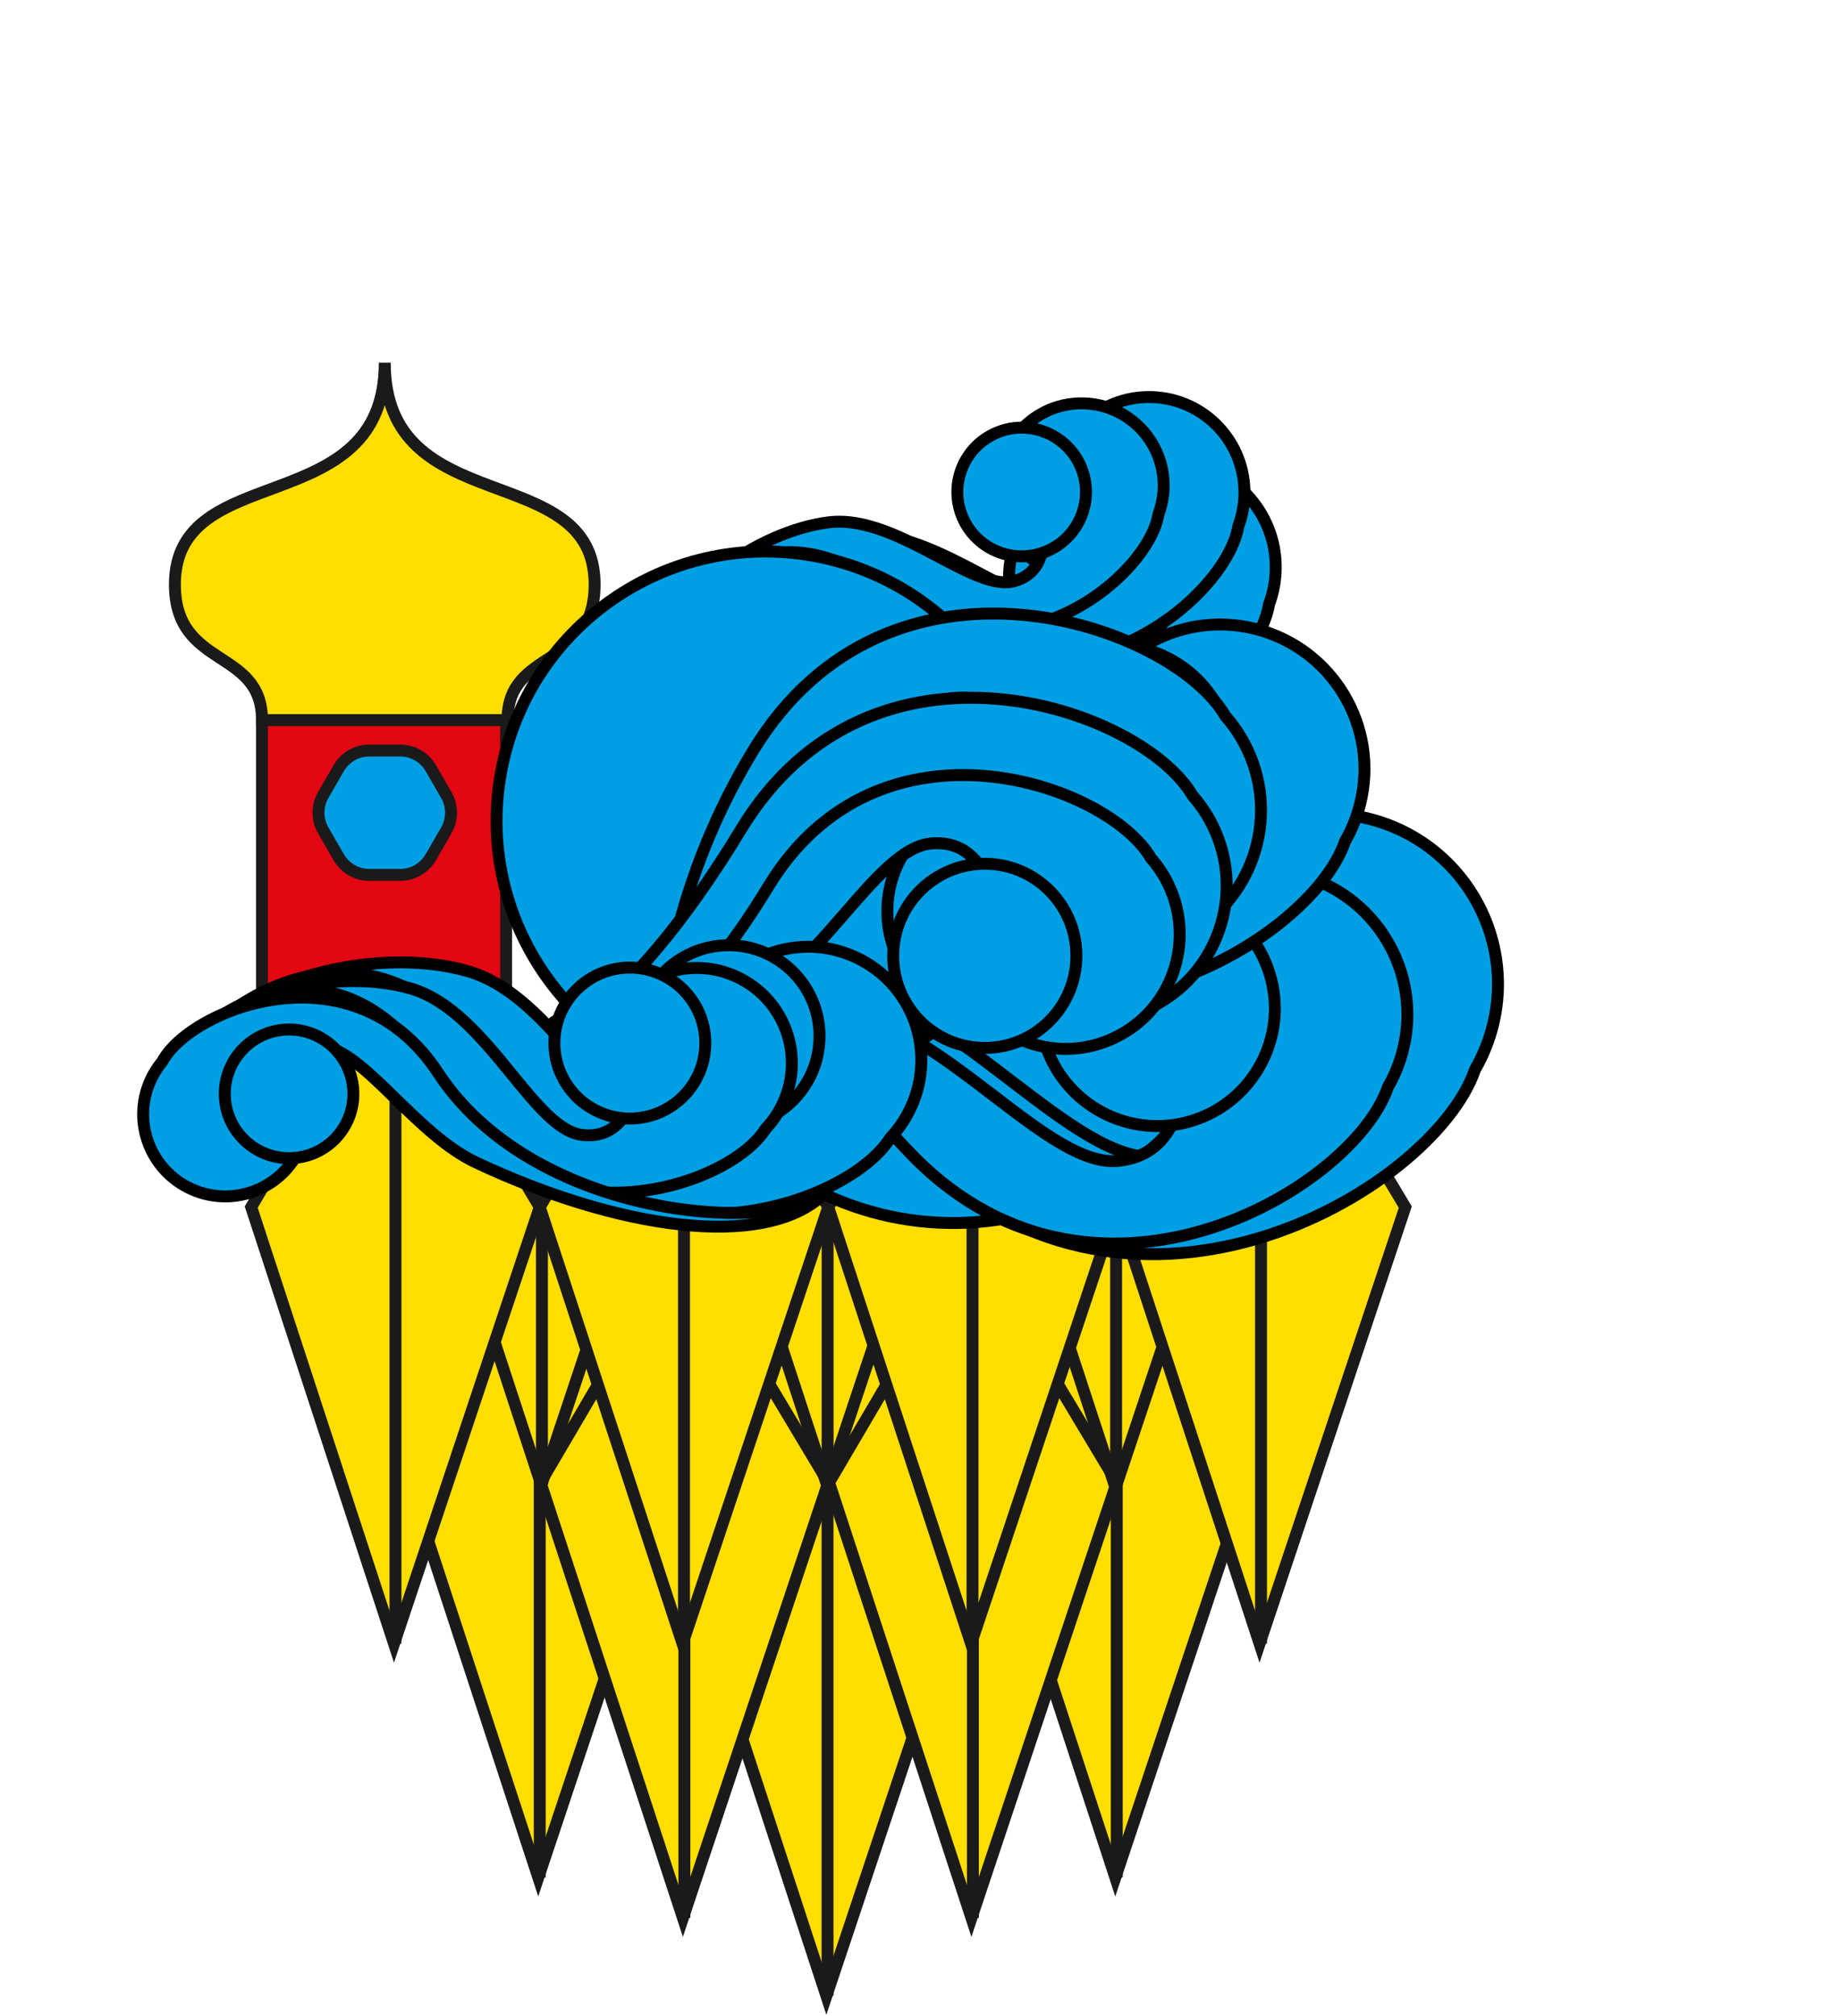 <svg width="463" height="507" viewBox="0 0 463 507" fill="none" xmlns="http://www.w3.org/2000/svg">
<path d="M172.114 379.849L208.051 318.686L244.714 379.849L208.051 489.658L172.114 379.849Z" fill="#FFDE00" stroke="#1B1A1A" stroke-width="3"/>
<path d="M208.414 489.658L208.414 318.97" stroke="#1B1A1A" stroke-width="3"/>
<path d="M244.714 362.425L280.651 301.262L317.314 362.425L280.651 472.234L244.714 362.425Z" fill="#FFDE00" stroke="#1B1A1A" stroke-width="3"/>
<path d="M281.014 472.234V301.546" stroke="#1B1A1A" stroke-width="3"/>
<path d="M99.514 362.425L135.451 301.262L172.113 362.425L135.451 472.235L99.514 362.425Z" fill="#FFDE00" stroke="#1B1A1A" stroke-width="3"/>
<path d="M135.814 472.235L135.814 301.547" stroke="#1B1A1A" stroke-width="3"/>
<path d="M179.736 415.8L207.947 367.787L236.727 415.8L207.947 502L179.736 415.8Z" fill="#FFDE00" stroke="#1B1A1A" stroke-width="3"/>
<path d="M208.232 502L208.232 368.01" stroke="#1B1A1A" stroke-width="3"/>
<path d="M136.008 372.883L171.849 311.883L208.414 372.883L171.849 482.398L136.008 372.883Z" fill="#FFDE00" stroke="#1B1A1A" stroke-width="3"/>
<path d="M172.211 482.399L172.211 312.167" stroke="#1B1A1A" stroke-width="3"/>
<path d="M208.608 372.883L244.449 311.883L281.014 372.883L244.449 482.398L208.608 372.883Z" fill="#FFDE00" stroke="#1B1A1A" stroke-width="3"/>
<path d="M244.811 482.399L244.811 312.167" stroke="#1B1A1A" stroke-width="3"/>
<path d="M192.832 326.87L208.092 300.899L223.66 326.87L208.092 373.499L192.832 326.87Z" fill="#FFDE00" stroke="#1B1A1A" stroke-width="3"/>
<path d="M208.247 373.499V301.02" stroke="#1B1A1A" stroke-width="3"/>
<path d="M120.957 326.871L136.217 300.899L151.785 326.871L136.217 373.499L120.957 326.871Z" fill="#FFDE00" stroke="#1B1A1A" stroke-width="3"/>
<path d="M136.372 373.499V301.02" stroke="#1B1A1A" stroke-width="3"/>
<path d="M265.432 327.597L280.692 301.626L296.26 327.597L280.692 374.225L265.432 327.597Z" fill="#FFDE00" stroke="#1B1A1A" stroke-width="3"/>
<path d="M280.846 374.225V301.746" stroke="#1B1A1A" stroke-width="3"/>
<path d="M281.014 303.618L316.951 242.455L353.613 303.618L316.951 413.427L281.014 303.618Z" fill="#FFDE00" stroke="#1B1A1A" stroke-width="3"/>
<path d="M317.314 413.428V242.74" stroke="#1B1A1A" stroke-width="3"/>
<path d="M208.414 303.618L244.351 242.455L281.014 303.618L244.351 413.427L208.414 303.618Z" fill="#FFDE00" stroke="#1B1A1A" stroke-width="3"/>
<path d="M244.714 413.428L244.714 242.74" stroke="#1B1A1A" stroke-width="3"/>
<path d="M135.814 303.618L171.751 242.455L208.414 303.618L171.751 413.427L135.814 303.618Z" fill="#FFDE00" stroke="#1B1A1A" stroke-width="3"/>
<path d="M172.113 413.428L172.113 242.74" stroke="#1B1A1A" stroke-width="3"/>
<path d="M63.214 303.618L99.151 242.455L135.814 303.618L99.151 413.427L63.214 303.618Z" fill="#FFDE00" stroke="#1B1A1A" stroke-width="3"/>
<path d="M99.514 413.428L99.514 242.74" stroke="#1B1A1A" stroke-width="3"/>
<path d="M127.353 181.124H65.926V253.961H127.353V181.124Z" fill="#E30613" stroke="#1B1A1A" stroke-width="3" stroke-miterlimit="10"/>
<path d="M100.718 188.777H92.917C89.745 188.777 86.814 190.47 85.228 193.217L81.328 199.976C79.742 202.723 79.742 206.109 81.328 208.856L85.228 215.615C86.814 218.362 89.745 220.055 92.917 220.055H100.718C103.89 220.055 106.821 218.362 108.407 215.615L112.307 208.856C113.893 206.109 113.893 202.723 112.307 199.976L108.407 193.217C106.821 190.47 103.89 188.777 100.718 188.777Z" fill="#009FE3" stroke="#1B1A1A" stroke-width="3" stroke-miterlimit="10"/>
<path d="M96.817 91.22C96.817 131.253 44.011 115.176 44.011 147.001C44.011 168.329 65.926 162.937 65.926 181.123H127.709C127.709 162.937 149.624 168.329 149.624 147.001C149.624 115.176 96.817 131.253 96.817 91.22Z" fill="#FFDE00" stroke="#1B1A1A" stroke-width="3" stroke-miterlimit="10"/>
<circle cx="239.829" cy="231.503" r="76.118" transform="rotate(10.092 239.829 231.503)" fill="#009FE3" stroke="black" stroke-width="3"/>
<path fill-rule="evenodd" clip-rule="evenodd" d="M319.329 151.989C320.179 149.719 320.73 147.293 320.93 144.756C322.083 130.147 311.175 117.37 296.567 116.217C281.958 115.064 269.181 125.972 268.028 140.581C267.196 151.118 272.641 160.703 281.222 165.66C280.032 169.172 277.627 172.14 272.876 173.534C266.639 175.363 257.944 170.769 248.201 165.621C237.063 159.736 224.557 153.128 212.791 154.568C190.734 157.266 160.331 177.025 155.981 202.563C163.784 180.348 190.297 144.311 233.921 177.881C273.047 207.989 316.127 171.776 319.329 151.989Z" fill="#009FE3"/>
<path d="M319.329 151.989L317.924 151.463L317.872 151.603L317.848 151.75L319.329 151.989ZM281.222 165.66L282.643 166.141L283.038 164.976L281.973 164.361L281.222 165.66ZM272.876 173.534L273.298 174.973L272.876 173.534ZM248.201 165.621L247.5 166.947L248.201 165.621ZM212.791 154.568L212.609 153.079L212.791 154.568ZM155.981 202.563L154.502 202.311L157.396 203.06L155.981 202.563ZM233.921 177.881L233.006 179.07L233.921 177.881ZM319.435 144.638C319.246 147.034 318.726 149.323 317.924 151.463L320.733 152.515C321.632 150.115 322.214 147.552 322.426 144.874L319.435 144.638ZM296.449 117.713C310.232 118.8 320.523 130.855 319.435 144.638L322.426 144.874C323.644 129.44 312.119 115.94 296.685 114.722L296.449 117.713ZM269.523 140.699C270.611 126.916 282.666 116.625 296.449 117.713L296.685 114.722C281.251 113.504 267.751 125.028 266.533 140.463L269.523 140.699ZM281.973 164.361C273.872 159.683 268.739 150.638 269.523 140.699L266.533 140.463C265.654 151.598 271.409 161.724 280.472 166.959L281.973 164.361ZM273.298 174.973C278.571 173.426 281.314 170.062 282.643 166.141L279.802 165.178C278.75 168.282 276.683 170.854 272.454 172.095L273.298 174.973ZM247.5 166.947C252.346 169.508 257.047 171.995 261.327 173.599C265.575 175.191 269.696 176.03 273.298 174.973L272.454 172.095C269.819 172.867 266.474 172.324 262.38 170.789C258.316 169.266 253.798 166.882 248.902 164.295L247.5 166.947ZM212.973 156.056C218.524 155.377 224.335 156.589 230.213 158.755C236.092 160.922 241.915 163.996 247.5 166.947L248.902 164.295C243.349 161.361 237.35 158.188 231.25 155.94C225.149 153.691 218.824 152.318 212.609 153.079L212.973 156.056ZM157.459 202.815C159.55 190.545 167.937 179.52 178.666 171.185C189.389 162.854 202.255 157.368 212.973 156.056L212.609 153.079C201.27 154.466 187.906 160.208 176.826 168.816C165.751 177.419 156.762 189.043 154.502 202.311L157.459 202.815ZM234.836 176.692C223.772 168.178 213.684 163.994 204.606 162.961C195.512 161.926 187.543 164.066 180.764 168.006C167.28 175.844 158.53 190.779 154.566 202.066L157.396 203.06C161.235 192.132 169.643 177.941 182.272 170.599C188.55 166.95 195.877 164.986 204.267 165.942C212.673 166.898 222.258 170.799 233.006 179.07L234.836 176.692ZM317.848 151.75C317.111 156.303 314.018 162.021 309.017 167.617C304.042 173.183 297.291 178.502 289.444 182.295C273.789 189.862 253.864 191.334 234.836 176.692L233.006 179.07C253.104 194.535 274.282 192.956 290.749 184.996C298.963 181.026 306.028 175.463 311.254 169.616C316.453 163.798 319.945 157.569 320.809 152.229L317.848 151.75Z" fill="black"/>
<circle cx="275.128" cy="144.775" r="21.204" transform="rotate(156.299 275.128 144.775)" fill="#009FE3" stroke="black" stroke-width="3"/>
<path fill-rule="evenodd" clip-rule="evenodd" d="M311.617 132.296C312.385 130.243 312.883 128.05 313.064 125.756C314.107 112.541 304.24 100.983 291.026 99.94C277.812 98.897 266.254 108.764 265.211 121.979C264.459 131.511 269.383 140.181 277.146 144.665C276.07 147.842 273.894 150.526 269.597 151.787C263.955 153.442 256.089 149.286 247.276 144.629C237.202 139.306 225.889 133.328 215.246 134.63C195.294 137.072 167.793 154.944 163.857 178.045C170.916 157.951 194.899 125.353 234.36 155.719C269.753 182.954 308.723 150.195 311.617 132.296Z" fill="#009FE3"/>
<path d="M311.617 132.296L310.212 131.77L310.16 131.91L310.136 132.057L311.617 132.296ZM277.146 144.665L278.567 145.146L278.962 143.981L277.897 143.366L277.146 144.665ZM269.597 151.787L269.174 150.347L269.597 151.787ZM247.276 144.629L247.977 143.303L247.276 144.629ZM215.246 134.63L215.064 133.142L215.246 134.63ZM163.857 178.045L162.379 177.793L165.272 178.542L163.857 178.045ZM234.36 155.719L235.274 154.53L234.36 155.719ZM311.569 125.638C311.399 127.791 310.932 129.847 310.212 131.77L313.021 132.822C313.839 130.64 314.368 128.309 314.56 125.874L311.569 125.638ZM290.908 101.436C303.297 102.414 312.547 113.249 311.569 125.638L314.56 125.874C315.668 111.833 305.184 99.553 291.144 98.445L290.908 101.436ZM266.706 122.097C267.684 109.708 278.52 100.458 290.908 101.436L291.144 98.445C277.104 97.337 264.824 107.82 263.716 121.861L266.706 122.097ZM277.897 143.366C270.615 139.161 266.001 131.031 266.706 122.097L263.716 121.861C262.916 131.991 268.151 141.202 276.396 145.964L277.897 143.366ZM270.019 153.226C274.838 151.812 277.352 148.732 278.567 145.146L275.726 144.183C274.787 146.952 272.95 149.24 269.174 150.347L270.019 153.226ZM246.576 145.955C250.957 148.27 255.218 150.524 259.099 151.979C262.95 153.422 266.715 154.195 270.019 153.226L269.174 150.347C266.837 151.033 263.849 150.555 260.152 149.17C256.487 147.796 252.409 145.644 247.977 143.303L246.576 145.955ZM215.428 136.119C220.417 135.509 225.649 136.597 230.955 138.553C236.263 140.509 241.522 143.285 246.576 145.955L247.977 143.303C242.956 140.65 237.521 137.775 231.993 135.738C226.463 133.699 220.717 132.45 215.064 133.142L215.428 136.119ZM165.336 178.297C167.219 167.246 174.777 157.302 184.466 149.775C194.148 142.253 205.762 137.302 215.428 136.119L215.064 133.142C204.777 134.4 192.665 139.606 182.625 147.406C172.591 155.201 164.431 165.744 162.379 177.793L165.336 178.297ZM235.274 154.53C225.251 146.817 216.102 143.019 207.858 142.08C199.598 141.14 192.359 143.084 186.204 146.662C173.966 153.776 166.034 167.321 162.442 177.548L165.272 178.542C168.739 168.675 176.328 155.873 187.711 149.256C193.367 145.969 199.963 144.201 207.519 145.061C215.091 145.923 223.737 149.438 233.445 156.908L235.274 154.53ZM310.136 132.057C309.476 136.138 306.697 141.286 302.183 146.337C297.695 151.36 291.603 156.16 284.523 159.582C270.401 166.409 252.436 167.736 235.274 154.53L233.445 156.908C251.676 170.937 270.893 169.502 285.828 162.283C293.276 158.683 299.681 153.64 304.42 148.336C309.133 143.063 312.31 137.404 313.097 132.536L310.136 132.057Z" fill="black"/>
<circle cx="271.635" cy="125.774" r="19.037" transform="rotate(156.299 271.635 125.774)" fill="#009FE3" stroke="black" stroke-width="3"/>
<path fill-rule="evenodd" clip-rule="evenodd" d="M291.5 129.368C292.162 127.6 292.591 125.712 292.747 123.736C293.645 112.361 285.151 102.411 273.775 101.513C262.4 100.615 252.45 109.109 251.552 120.485C250.905 128.691 255.144 136.154 261.827 140.014C260.9 142.749 259.027 145.06 255.328 146.145C250.471 147.569 243.7 143.992 236.113 139.983C227.44 135.4 217.701 130.255 208.54 131.376C191.363 133.477 167.689 148.863 164.301 168.75C170.378 151.451 191.023 123.389 224.994 149.53C255.461 172.975 289.007 144.776 291.5 129.368Z" fill="#009FE3"/>
<path d="M291.5 129.368L290.096 128.842L290.043 128.981L290.019 129.128L291.5 129.368ZM261.827 140.014L263.247 140.495L263.642 139.33L262.577 138.715L261.827 140.014ZM255.328 146.145L254.905 144.705L254.905 144.705L255.328 146.145ZM236.113 139.983L235.412 141.309L236.113 139.983ZM208.54 131.376L208.357 129.887L208.54 131.376ZM164.301 168.75L162.823 168.498L165.717 169.247L164.301 168.75ZM224.994 149.53L224.079 150.718L224.994 149.53ZM291.252 123.618C291.107 125.453 290.709 127.204 290.096 128.842L292.905 129.894C293.616 127.997 294.075 125.971 294.242 123.854L291.252 123.618ZM273.657 103.008C284.207 103.841 292.084 113.068 291.252 123.618L294.242 123.854C295.205 111.653 286.095 100.981 273.893 100.018L273.657 103.008ZM253.048 120.603C253.88 110.053 263.108 102.176 273.657 103.008L273.893 100.018C261.692 99.055 251.02 108.165 250.057 120.367L253.048 120.603ZM262.577 138.715C256.376 135.134 252.447 128.211 253.048 120.603L250.057 120.367C249.362 129.171 253.912 137.175 261.077 141.313L262.577 138.715ZM255.75 147.584C259.971 146.346 262.182 143.639 263.247 140.495L260.406 139.532C259.617 141.859 258.083 143.773 254.905 144.705L255.75 147.584ZM235.412 141.309C239.18 143.3 242.861 145.248 246.218 146.506C249.543 147.752 252.838 148.438 255.75 147.584L254.905 144.705C252.961 145.276 250.442 144.885 247.271 143.697C244.131 142.52 240.632 140.674 236.814 138.657L235.412 141.309ZM208.722 132.865C212.971 132.345 217.439 133.27 221.991 134.948C226.545 136.627 231.059 139.009 235.412 141.309L236.814 138.657C232.494 136.374 227.802 133.893 223.028 132.133C218.252 130.373 213.27 129.286 208.357 129.887L208.722 132.865ZM165.78 169.002C167.389 159.558 173.854 151.039 182.17 144.578C190.481 138.122 200.444 133.877 208.722 132.865L208.357 129.887C199.459 130.976 188.997 135.475 180.33 142.209C171.668 148.938 164.602 158.055 162.823 168.498L165.78 169.002ZM225.908 148.341C217.258 141.684 209.347 138.395 202.203 137.582C195.043 136.767 188.767 138.453 183.433 141.553C172.839 147.712 165.987 159.424 162.886 168.252L165.717 169.247C168.692 160.777 175.201 149.809 184.941 144.147C189.775 141.337 195.409 139.828 201.864 140.562C208.335 141.299 215.744 144.305 224.079 150.718L225.908 148.341ZM290.019 129.128C289.46 132.587 287.095 136.983 283.223 141.316C279.377 145.62 274.154 149.735 268.084 152.668C255.984 158.517 240.607 159.652 225.908 148.341L224.079 150.718C239.847 162.853 256.477 161.611 269.39 155.369C275.827 152.258 281.363 147.9 285.46 143.315C289.531 138.76 292.294 133.853 292.981 129.608L290.019 129.128Z" fill="black"/>
<circle cx="257.082" cy="123.75" r="16.18" transform="rotate(156.299 257.082 123.75)" fill="#009FE3" stroke="black" stroke-width="3"/>
<path fill-rule="evenodd" clip-rule="evenodd" d="M371.16 269.019C373.123 265.63 374.65 261.914 375.648 257.925C381.396 234.963 367.44 211.689 344.478 205.941C321.515 200.193 298.241 214.148 292.493 237.111C288.347 253.675 294.453 270.401 306.797 280.594C303.961 285.87 299.335 289.954 291.394 290.902C280.969 292.147 268.347 282.5 254.205 271.691C238.038 259.334 219.885 245.46 200.757 244.603C164.897 242.996 128.207 250.357 114.439 289.874C132.817 256.575 167.67 222.242 228.176 287.397C282.441 345.834 360.762 299.683 371.16 269.019Z" fill="#009FE3"/>
<path d="M371.16 269.019L369.862 268.267L369.788 268.396L369.74 268.537L371.16 269.019ZM306.797 280.594L308.118 281.304L308.701 280.221L307.752 279.437L306.797 280.594ZM291.394 290.902L291.216 289.413L291.394 290.902ZM254.205 271.691L255.116 270.499L254.205 271.691ZM200.757 244.603L200.824 243.104L200.757 244.603ZM114.439 289.874L113.022 289.38L115.752 290.599L114.439 289.874ZM228.176 287.397L229.275 286.377L228.176 287.397ZM374.193 257.561C373.229 261.412 371.755 264.999 369.862 268.267L372.458 269.771C374.49 266.262 376.07 262.415 377.103 258.29L374.193 257.561ZM344.114 207.396C366.273 212.943 379.739 235.402 374.193 257.561L377.103 258.29C383.052 234.524 368.608 210.435 344.842 204.486L344.114 207.396ZM293.948 237.475C299.495 215.316 321.955 201.849 344.114 207.396L344.842 204.486C321.076 198.537 296.987 212.98 291.038 236.747L293.948 237.475ZM307.752 279.437C295.838 269.599 289.948 253.457 293.948 237.475L291.038 236.747C286.746 253.892 293.069 271.203 305.842 281.751L307.752 279.437ZM291.571 292.392C300.052 291.379 305.078 286.96 308.118 281.304L305.476 279.884C302.844 284.78 298.617 288.529 291.216 289.413L291.571 292.392ZM253.294 272.882C260.343 278.27 267.115 283.449 273.441 287.114C279.739 290.763 285.859 293.074 291.571 292.392L291.216 289.413C286.504 289.975 281.101 288.085 274.945 284.519C268.819 280.969 262.21 275.921 255.116 270.499L253.294 272.882ZM200.69 246.101C209.92 246.515 219 250.075 227.847 255.136C236.695 260.199 245.196 266.693 253.294 272.882L255.116 270.499C247.047 264.332 238.388 257.711 229.336 252.532C220.283 247.353 210.722 243.548 200.824 243.104L200.69 246.101ZM115.855 290.367C122.593 271.03 134.893 259.619 149.904 253.196C164.98 246.745 182.857 245.302 200.69 246.101L200.824 243.104C182.798 242.297 164.4 243.731 148.723 250.438C132.982 257.173 120.053 269.201 113.022 289.38L115.855 290.367ZM229.275 286.377C198.883 253.65 174.517 245.461 155.149 250.259C135.926 255.021 122.35 272.436 113.126 289.149L115.752 290.599C124.906 274.013 137.946 257.612 155.87 253.171C173.65 248.767 196.962 255.99 227.076 288.418L229.275 286.377ZM369.74 268.537C367.268 275.826 360.662 284.241 351.126 291.873C341.62 299.481 329.334 306.205 315.698 310.181C288.468 318.12 255.948 315.1 229.275 286.377L227.076 288.418C254.669 318.131 288.441 321.253 316.538 313.061C330.565 308.971 343.2 302.059 353 294.216C362.769 286.397 369.853 277.544 372.581 269.501L369.74 268.537Z" fill="black"/>
<circle cx="302.682" cy="245.693" r="35.175" transform="rotate(165.839 302.682 245.693)" fill="#009FE3" stroke="black" stroke-width="3"/>
<path fill-rule="evenodd" clip-rule="evenodd" d="M349.245 273.418C350.907 270.546 352.201 267.397 353.047 264.017C357.919 244.555 346.091 224.828 326.628 219.956C307.166 215.085 287.439 226.913 282.567 246.375C279.053 260.415 284.229 274.591 294.691 283.231C292.287 287.702 288.366 291.163 281.636 291.966C272.801 293.021 262.103 284.844 250.116 275.683C236.414 265.21 221.027 253.45 204.815 252.724C174.421 251.362 151.897 253.026 140.228 286.519C155.804 258.296 176.771 233.772 228.054 288.996C274.049 338.525 340.432 299.407 349.245 273.418Z" fill="#009FE3"/>
<path d="M349.245 273.418L347.947 272.666L347.872 272.795L347.824 272.936L349.245 273.418ZM294.691 283.231L296.013 283.941L296.595 282.857L295.646 282.074L294.691 283.231ZM281.636 291.966L281.814 293.456L281.636 291.966ZM250.116 275.683L249.205 276.875L249.205 276.875L250.116 275.683ZM204.815 252.724L204.748 254.223L204.815 252.724ZM140.228 286.519L138.811 286.026L141.541 287.244L140.228 286.519ZM228.054 288.996L226.955 290.017L228.054 288.996ZM351.592 263.653C350.78 266.895 349.54 269.914 347.947 272.666L350.543 274.169C352.275 271.178 353.622 267.898 354.502 264.381L351.592 263.653ZM326.264 221.411C344.923 226.082 356.263 244.994 351.592 263.653L354.502 264.381C359.575 244.115 347.259 223.574 326.993 218.501L326.264 221.411ZM284.023 246.739C288.693 228.081 307.605 216.741 326.264 221.411L326.993 218.501C306.726 213.428 286.185 225.745 281.112 246.011L284.023 246.739ZM295.646 282.074C285.613 273.789 280.654 260.197 284.023 246.739L281.112 246.011C277.452 260.632 282.845 275.394 293.736 284.387L295.646 282.074ZM281.814 293.456C289.084 292.588 293.404 288.792 296.013 283.941L293.37 282.52C291.17 286.612 287.649 289.738 281.459 290.477L281.814 293.456ZM249.205 276.875C255.176 281.438 260.929 285.838 266.306 288.954C271.654 292.052 276.896 294.043 281.814 293.456L281.459 290.477C277.541 290.944 273.016 289.374 267.81 286.358C262.633 283.358 257.043 279.089 251.027 274.491L249.205 276.875ZM204.748 254.223C212.52 254.571 220.18 257.57 227.662 261.851C235.146 266.132 242.339 271.627 249.205 276.875L251.027 274.491C244.191 269.266 236.839 263.645 229.152 259.247C221.462 254.847 213.323 251.604 204.882 251.226L204.748 254.223ZM141.644 287.013C147.369 270.581 155.657 262.177 166.065 257.94C176.611 253.648 189.526 253.541 204.748 254.223L204.882 251.226C189.71 250.546 176.166 250.59 164.934 255.162C153.564 259.79 144.755 268.964 138.811 286.026L141.644 287.013ZM229.153 287.975C203.478 260.327 184.901 252.067 170.453 254.995C163.242 256.456 157.294 260.671 152.205 266.22C147.124 271.76 142.823 278.711 138.914 285.794L141.541 287.244C145.42 280.215 149.582 273.518 154.416 268.248C159.242 262.986 164.662 259.229 171.049 257.935C183.8 255.351 201.347 262.441 226.955 290.017L229.153 287.975ZM347.824 272.936C345.749 279.056 340.187 286.155 332.122 292.61C324.088 299.041 313.701 304.725 302.173 308.086C279.16 314.797 251.691 312.245 229.153 287.975L226.955 290.017C250.412 315.276 279.133 317.93 303.013 310.967C314.932 307.491 325.668 301.618 333.996 294.952C342.294 288.311 348.334 280.774 350.665 273.899L347.824 272.936Z" fill="black"/>
<circle cx="291.203" cy="253.647" r="29.584" transform="rotate(165.839 291.203 253.647)" fill="#009FE3" stroke="black" stroke-width="3"/>
<path fill-rule="evenodd" clip-rule="evenodd" d="M338.446 211.632C340.108 208.76 341.402 205.611 342.248 202.232C347.12 182.769 335.292 163.042 315.829 158.171C296.367 153.299 276.64 165.127 271.768 184.59C268.254 198.629 273.43 212.806 283.892 221.445C281.488 225.916 277.567 229.377 270.837 230.181C262.002 231.235 251.304 223.059 239.317 213.897C225.614 203.424 210.228 191.665 194.016 190.938C163.622 189.577 141.098 191.24 129.428 224.734C145.005 196.51 165.972 171.986 217.255 227.21C263.25 276.74 329.633 237.622 338.446 211.632Z" fill="#009FE3"/>
<path d="M338.446 211.632L337.147 210.881L337.073 211.009L337.025 211.15L338.446 211.632ZM283.892 221.445L285.213 222.155L285.796 221.072L284.847 220.288L283.892 221.445ZM270.837 230.181L271.015 231.67L270.837 230.181ZM239.317 213.897L238.406 215.089L238.406 215.089L239.317 213.897ZM194.016 190.938L193.949 192.437L194.016 190.938ZM129.428 224.734L128.012 224.24L130.742 225.458L129.428 224.734ZM217.255 227.21L216.156 228.231L217.255 227.21ZM340.793 201.867C339.981 205.11 338.741 208.129 337.147 210.881L339.744 212.384C341.476 209.392 342.823 206.113 343.703 202.596L340.793 201.867ZM315.465 159.626C334.124 164.296 345.463 183.209 340.793 201.867L343.703 202.596C348.776 182.33 336.459 161.788 316.193 156.716L315.465 159.626ZM273.223 184.954C277.894 166.295 296.806 154.955 315.465 159.626L316.193 156.716C295.927 151.643 275.386 163.959 270.313 184.225L273.223 184.954ZM284.847 220.288C274.814 212.003 269.855 198.411 273.223 184.954L270.313 184.225C266.653 198.847 272.046 213.608 282.937 222.602L284.847 220.288ZM271.015 231.67C278.285 230.802 282.605 227.007 285.213 222.155L282.571 220.735C280.371 224.826 276.85 227.952 270.659 228.691L271.015 231.67ZM238.406 215.089C244.377 219.653 250.13 224.053 255.507 227.168C260.855 230.267 266.097 232.257 271.015 231.67L270.659 228.691C266.742 229.159 262.217 227.588 257.011 224.572C251.833 221.573 246.244 217.304 240.228 212.706L238.406 215.089ZM193.949 192.437C201.721 192.785 209.38 195.784 216.863 200.065C224.347 204.347 231.54 209.841 238.406 215.089L240.228 212.706C233.392 207.481 226.04 201.859 218.353 197.461C210.663 193.062 202.523 189.818 194.083 189.44L193.949 192.437ZM130.845 225.227C136.57 208.796 144.858 200.391 155.266 196.155C165.812 191.862 178.727 191.755 193.949 192.437L194.083 189.44C178.911 188.76 165.367 188.804 154.135 193.376C142.765 198.004 133.956 207.178 128.012 224.24L130.845 225.227ZM218.354 226.189C192.679 198.541 174.101 190.281 159.654 193.209C152.442 194.67 146.495 198.885 141.406 204.434C136.324 209.974 132.024 216.926 128.115 224.009L130.742 225.458C134.621 218.43 138.783 211.732 143.617 206.462C148.442 201.2 153.862 197.444 160.25 196.149C173.001 193.565 190.548 200.655 216.156 228.231L218.354 226.189ZM337.025 211.15C334.95 217.271 329.388 224.369 321.323 230.825C313.288 237.255 302.902 242.939 291.374 246.301C268.36 253.011 240.892 250.459 218.354 226.189L216.156 228.231C239.613 253.49 268.334 256.144 292.214 249.181C304.133 245.705 314.869 239.833 323.197 233.167C331.495 226.526 337.535 218.988 339.866 212.114L337.025 211.15Z" fill="black"/>
<circle cx="280.404" cy="191.861" r="29.584" transform="rotate(165.839 280.404 191.861)" fill="#009FE3" stroke="black" stroke-width="3"/>
<circle cx="192.678" cy="206.449" r="67.716" transform="rotate(10.092 192.678 206.449)" fill="#009FE3" stroke="black" stroke-width="3"/>
<path fill-rule="evenodd" clip-rule="evenodd" d="M308.37 180.141C310.519 182.574 312.369 185.345 313.836 188.425C322.282 206.162 314.811 227.423 297.148 235.914C279.484 244.405 258.318 236.909 249.872 219.172C243.779 206.377 245.969 191.748 254.292 181.402C251.123 177.579 246.7 175.024 240.108 175.57C231.577 176.278 224.507 187.516 216.557 200.155C207.224 214.994 196.677 231.762 181.124 235.683C173.648 237.568 169.344 243.874 166.761 251.656C165.262 260.845 164.567 268.894 164.014 275.307C163.28 283.826 162.794 289.458 161 291.039C159.831 294.571 157.677 293.955 152.931 285.933C157.117 290.872 159.51 292.352 161 291.039C161.817 288.568 162.153 284.066 162.557 278.65C163.167 270.458 163.934 260.173 166.761 251.656C169.671 233.826 175.615 211.704 189.447 188.917C223.791 132.342 294.884 156.908 308.37 180.141Z" fill="#009FE3"/>
<path d="M308.37 180.141L307.248 181.139L307.15 181.028L307.075 180.899L308.37 180.141ZM254.292 181.402L255.445 180.441L256.228 181.385L255.457 182.344L254.292 181.402ZM240.108 175.57L240.228 177.067L240.108 175.57ZM216.557 200.155L217.824 200.955L216.557 200.155ZM181.124 235.683L180.762 234.226L181.124 235.683ZM164.014 275.307L162.522 275.181L164.014 275.307ZM152.931 285.933L151.642 286.701L154.073 284.958L152.931 285.933ZM162.557 278.65L164.05 278.758L162.557 278.65ZM189.447 188.917L188.168 188.138L189.447 188.917ZM312.484 189.075C311.078 186.122 309.305 183.468 307.248 181.139L309.492 179.144C311.733 181.68 313.661 184.568 315.188 187.775L312.484 189.075ZM296.503 234.56C313.416 226.43 320.576 206.067 312.484 189.075L315.188 187.775C323.989 206.257 316.205 228.417 297.792 237.268L296.503 234.56ZM251.223 218.522C259.315 235.514 279.589 242.69 296.503 234.56L297.792 237.268C279.379 246.119 257.321 238.304 248.52 219.822L251.223 218.522ZM255.457 182.344C247.484 192.255 245.388 206.267 251.223 218.522L248.52 219.822C242.17 206.487 244.454 191.242 253.127 180.461L255.457 182.344ZM239.988 174.073C247.122 173.482 252.001 176.287 255.445 180.441L253.14 182.364C250.244 178.872 246.278 176.566 240.228 177.067L239.988 174.073ZM215.291 199.356C219.248 193.066 223.064 186.992 226.978 182.412C230.864 177.866 235.103 174.478 239.988 174.073L240.228 177.067C236.581 177.37 233.02 179.954 229.251 184.365C225.51 188.741 221.817 194.606 217.824 200.955L215.291 199.356ZM180.762 234.226C188.121 232.371 194.399 227.449 200.05 221.021C205.704 214.591 210.611 206.796 215.291 199.356L217.824 200.955C213.17 208.353 208.137 216.361 202.295 223.005C196.452 229.651 189.68 235.074 181.486 237.14L180.762 234.226ZM165.34 251.185C167.986 243.214 172.545 236.298 180.762 234.226L181.486 237.14C174.751 238.838 170.703 244.534 168.182 252.128L165.34 251.185ZM162.522 275.181C163.075 268.768 163.773 260.668 165.283 251.417L168.239 251.895C166.75 261.022 166.06 269.019 165.507 275.433L162.522 275.181ZM160.012 289.911C160.175 289.768 160.435 289.406 160.711 288.617C160.979 287.853 161.214 286.832 161.426 285.534C161.852 282.934 162.153 279.463 162.522 275.181L165.507 275.433C165.141 279.669 164.831 283.274 164.382 286.015C164.158 287.387 163.889 288.603 163.537 289.606C163.195 290.584 162.721 291.519 161.987 292.166L160.012 289.911ZM154.219 285.164C155.389 287.141 156.376 288.622 157.207 289.681C158.06 290.767 158.663 291.296 159.039 291.507C159.211 291.603 159.261 291.59 159.214 291.589C159.142 291.588 159.074 291.617 159.048 291.635C159.044 291.638 159.112 291.589 159.223 291.401C159.332 291.216 159.453 290.945 159.578 290.569L162.421 291.509C162.107 292.457 161.629 293.478 160.778 294.083C160.312 294.415 159.76 294.603 159.155 294.593C158.574 294.583 158.041 294.392 157.574 294.131C156.672 293.626 155.774 292.718 154.852 291.543C153.907 290.34 152.845 288.735 151.642 286.701L154.219 285.164ZM161.987 292.166C161.325 292.749 160.509 293.046 159.602 292.989C158.757 292.936 157.942 292.584 157.178 292.103C155.663 291.149 153.894 289.391 151.789 286.907L154.073 284.958C156.154 287.414 157.675 288.865 158.775 289.558C159.318 289.9 159.642 289.981 159.796 289.99C159.887 289.996 159.929 289.985 160.012 289.911L161.987 292.166ZM164.05 278.758C163.849 281.458 163.662 283.968 163.422 286.113C163.184 288.237 162.883 290.114 162.421 291.509L159.578 290.569C159.934 289.493 160.21 287.884 160.445 285.784C160.678 283.707 160.86 281.258 161.063 278.541L164.05 278.758ZM168.182 252.128C165.425 260.435 164.664 270.524 164.05 278.758L161.063 278.541C161.671 270.391 162.444 259.911 165.34 251.185L168.182 252.128ZM190.726 189.696C177.022 212.271 171.128 234.194 168.239 251.895L165.283 251.417C168.214 233.457 174.208 211.136 188.168 188.138L190.726 189.696ZM307.075 180.899C303.903 175.434 297.208 169.71 288.242 165.092C279.311 160.491 268.276 157.068 256.603 156.098C233.301 154.162 207.546 161.988 190.726 189.696L188.168 188.138C205.692 159.272 232.656 151.093 256.858 153.104C268.937 154.108 280.35 157.646 289.615 162.419C298.846 167.173 306.094 173.231 309.665 179.383L307.075 180.899Z" fill="black"/>
<path d="M227.911 209.165C227.173 225.152 239.476 238.698 255.378 239.433C271.279 240.167 284.78 227.814 285.518 211.827C286.257 195.84 273.954 182.294 258.052 181.56C242.15 180.825 228.65 193.178 227.911 209.165Z" fill="#009FE3" stroke="black" stroke-width="3"/>
<path fill-rule="evenodd" clip-rule="evenodd" d="M300.123 200.173C302.177 202.498 303.946 205.146 305.348 208.09C313.418 225.038 306.279 245.353 289.402 253.465C272.525 261.578 252.302 254.416 244.231 237.468C238.41 225.244 240.502 211.267 248.455 201.381C245.426 197.728 241.201 195.286 234.902 195.808C226.633 196.494 218.378 205.999 209.13 216.649C198.558 228.823 186.686 242.493 172.008 246.194C163.795 248.264 155.546 252.346 147.564 256.296C147.03 256.56 146.498 256.824 145.966 257.086C137.797 262.919 130.179 265.73 123.212 265.897C114.18 267.44 106.12 265.007 99.669 254.104C106.287 261.911 114.206 266.113 123.212 265.897C130.301 264.686 137.988 261.025 145.966 257.086C158.327 248.262 171.951 232.522 186.497 208.561C219.31 154.508 287.233 177.975 300.123 200.173Z" fill="#009FE3"/>
<path d="M300.123 200.173L299.001 201.171L298.902 201.06L298.828 200.931L300.123 200.173ZM248.455 201.381L249.607 200.419L250.391 201.364L249.62 202.323L248.455 201.381ZM234.902 195.808L235.022 197.305L234.902 195.808ZM209.13 216.649L210.259 217.634L209.13 216.649ZM172.008 246.194L172.37 247.651L172.008 246.194ZM147.564 256.296L146.904 254.95L146.904 254.95L147.564 256.296ZM99.669 254.104L98.381 254.873L100.812 253.129L99.669 254.104ZM186.497 208.561L185.218 207.782L186.497 208.561ZM303.996 208.74C302.654 205.924 300.963 203.392 299.001 201.171L301.245 199.175C303.39 201.604 305.237 204.369 306.699 207.44L303.996 208.74ZM288.757 252.111C304.884 244.359 311.711 224.943 303.996 208.74L306.699 207.44C315.125 225.133 307.674 246.346 290.047 254.819L288.757 252.111ZM245.583 236.819C253.299 253.021 272.63 259.863 288.757 252.111L290.047 254.819C272.421 263.292 251.304 255.81 242.879 238.118L245.583 236.819ZM249.62 202.323C242.017 211.773 240.019 225.134 245.583 236.819L242.879 238.118C236.801 225.354 238.987 210.76 247.29 200.44L249.62 202.323ZM234.782 194.311C241.623 193.744 246.305 196.436 249.607 200.419L247.302 202.343C244.548 199.021 240.779 196.828 235.022 197.305L234.782 194.311ZM208.001 215.664C212.607 210.36 217.05 205.241 221.389 201.37C225.704 197.522 230.145 194.696 234.782 194.311L235.022 197.305C231.39 197.606 227.569 199.875 223.377 203.613C219.21 207.329 214.902 212.287 210.259 217.634L208.001 215.664ZM171.646 244.737C178.66 242.969 185.086 238.795 191.121 233.472C197.157 228.148 202.703 221.765 208.001 215.664L210.259 217.634C204.985 223.707 199.309 230.246 193.096 235.726C186.883 241.207 180.034 245.718 172.37 247.651L171.646 244.737ZM146.904 254.95C154.853 251.016 163.25 246.854 171.646 244.737L172.37 247.651C164.341 249.675 156.239 253.677 148.225 257.643L146.904 254.95ZM145.307 255.739C145.838 255.477 146.37 255.214 146.904 254.95L148.225 257.643C147.691 257.907 147.158 258.171 146.626 258.434L145.307 255.739ZM123.18 264.396C129.763 264.238 137.095 261.577 145.1 255.863L146.833 258.309C138.498 264.26 130.594 267.223 123.244 267.399L123.18 264.396ZM100.958 253.335C104.067 258.591 107.485 261.675 111.088 263.297C114.695 264.921 118.649 265.154 122.964 264.417L123.46 267.378C118.743 268.184 114.151 267.972 109.856 266.038C105.56 264.104 101.722 260.52 98.381 254.873L100.958 253.335ZM123.244 267.399C113.686 267.628 105.364 263.144 98.527 255.078L100.812 253.129C107.21 260.678 114.726 264.598 123.18 264.396L123.244 267.399ZM146.625 258.434C138.688 262.353 130.802 266.124 123.46 267.378L122.964 264.417C129.799 263.249 137.289 259.698 145.307 255.739L146.625 258.434ZM187.776 209.34C173.181 233.382 159.43 249.316 146.833 258.309L145.1 255.863C157.224 247.208 170.721 231.663 185.218 207.782L187.776 209.34ZM298.828 200.931C295.805 195.725 289.419 190.263 280.859 185.854C272.333 181.463 261.798 178.195 250.654 177.27C228.41 175.422 203.83 182.893 187.776 209.34L185.218 207.782C201.976 180.176 227.764 172.354 250.908 174.276C262.458 175.235 273.372 178.618 282.232 183.181C291.057 187.726 297.996 193.522 301.418 199.415L298.828 200.931Z" fill="black"/>
<path d="M223.315 227.91C222.61 243.149 234.338 256.06 249.494 256.76C264.651 257.461 277.519 245.687 278.223 230.448C278.927 215.209 267.2 202.298 252.043 201.598C236.887 200.897 224.019 212.671 223.315 227.91Z" fill="#009FE3" stroke="black" stroke-width="3"/>
<path fill-rule="evenodd" clip-rule="evenodd" d="M289.616 215.849C291.355 217.818 292.853 220.062 294.04 222.555C300.877 236.912 294.83 254.122 280.532 260.995C266.235 267.867 249.102 261.8 242.265 247.443C237.333 237.086 239.106 225.245 245.844 216.871C243.278 213.776 239.698 211.707 234.362 212.149C227.356 212.73 220.364 220.782 212.529 229.804C203.572 240.118 193.515 251.699 181.081 254.834C176.546 255.977 172.027 257.442 167.584 258.883C149.184 264.849 132.082 270.393 120.556 250.911C137.06 270.381 162.359 274.013 193.355 222.953C221.154 177.159 278.7 197.043 289.616 215.849Z" fill="#009FE3"/>
<path d="M289.616 215.849L288.493 216.847L288.395 216.736L288.321 216.607L289.616 215.849ZM245.844 216.871L246.996 215.909L247.78 216.854L247.008 217.813L245.844 216.871ZM234.362 212.149L234.482 213.646L234.362 212.149ZM212.529 229.804L211.4 228.819L212.529 229.804ZM181.081 254.834L180.719 253.377L181.081 254.834ZM167.584 258.883L167.126 257.454L167.584 258.883ZM120.556 250.911L119.268 251.68L121.699 249.937L120.556 250.911ZM193.355 222.953L192.076 222.174L193.355 222.953ZM292.689 223.205C291.562 220.839 290.142 218.712 288.493 216.847L290.738 214.852C292.569 216.924 294.144 219.284 295.392 221.905L292.689 223.205ZM279.887 259.64C293.435 253.128 299.171 236.817 292.689 223.205L295.392 221.905C302.584 237.007 296.224 255.116 281.177 262.349L279.887 259.64ZM243.617 246.793C250.099 260.405 266.34 266.153 279.887 259.64L281.177 262.349C266.13 269.582 248.105 263.195 240.913 248.093L243.617 246.793ZM247.008 217.813C240.621 225.752 238.942 236.976 243.617 246.793L240.913 248.093C235.724 237.197 237.591 224.739 244.679 215.929L247.008 217.813ZM234.242 210.652C240.12 210.165 244.157 212.483 246.996 215.909L244.691 217.833C242.399 215.069 239.276 213.249 234.482 213.646L234.242 210.652ZM211.4 228.819C215.299 224.33 219.073 219.98 222.762 216.69C226.427 213.422 230.236 210.984 234.242 210.652L234.482 213.646C231.482 213.895 228.292 215.774 224.75 218.933C221.234 222.069 217.594 226.257 213.658 230.789L211.4 228.819ZM180.719 253.377C186.611 251.892 192.023 248.382 197.121 243.884C202.221 239.386 206.91 233.991 211.4 228.819L213.658 230.789C209.192 235.932 204.373 241.484 199.097 246.138C193.819 250.794 187.985 254.641 181.443 256.291L180.719 253.377ZM167.126 257.454C171.561 256.016 176.128 254.535 180.719 253.377L181.443 256.291C176.965 257.42 172.493 258.869 168.041 260.312L167.126 257.454ZM121.845 250.143C124.626 254.844 127.694 257.953 130.956 259.928C134.214 261.902 137.751 262.795 141.552 262.939C149.249 263.23 157.85 260.461 167.126 257.454L168.041 260.312C158.917 263.27 149.768 266.256 141.432 265.941C137.217 265.781 133.168 264.781 129.403 262.501C125.642 260.223 122.249 256.72 119.268 251.68L121.845 250.143ZM194.634 223.732C179.08 249.354 164.735 261.651 151.878 264.839C138.85 268.07 127.865 261.856 119.414 251.886L121.699 249.937C129.751 259.437 139.667 264.774 151.165 261.923C162.831 259.03 176.634 247.613 192.076 222.174L194.634 223.732ZM288.321 216.607C285.791 212.249 280.424 207.647 273.192 203.922C265.995 200.215 257.099 197.455 247.689 196.673C228.913 195.113 208.182 201.415 194.634 223.732L192.076 222.174C206.327 198.698 228.268 192.044 247.943 193.679C257.759 194.495 267.034 197.37 274.566 201.249C282.062 205.111 287.982 210.046 290.911 215.091L288.321 216.607Z" fill="black"/>
<path d="M224.775 239.356C224.184 252.141 234.022 262.97 246.735 263.557C259.447 264.145 270.242 254.269 270.833 241.485C271.424 228.7 261.585 217.871 248.873 217.284C236.16 216.696 225.365 226.572 224.775 239.356Z" fill="#009FE3" stroke="black" stroke-width="3"/>
<path fill-rule="evenodd" clip-rule="evenodd" d="M224.032 286.205C225.82 284.317 227.377 282.15 228.635 279.727C235.876 265.77 230.432 248.586 216.476 241.344C202.519 234.103 185.334 239.547 178.093 253.504C172.869 263.571 174.247 275.319 180.659 283.802C178.015 286.776 174.398 288.704 169.121 288.097C162.193 287.3 155.518 279.127 148.038 269.97C139.488 259.501 129.888 247.747 117.658 244.255C106.055 240.942 90.968 241.377 76.954 245.651C69.924 247.23 63.314 250.564 57.546 254.789C51.829 258.691 46.887 263.497 43.231 269.219C46.891 264.091 51.801 258.998 57.546 254.789C63.389 250.802 70.041 247.759 76.954 245.651C93.753 241.876 112.951 248.116 128.804 276.123C154.899 322.223 212.604 304.425 224.032 286.205Z" fill="#009FE3"/>
<path d="M224.032 286.205L222.943 285.174L222.841 285.282L222.761 285.408L224.032 286.205ZM180.659 283.802L181.78 284.798L182.597 283.879L181.855 282.897L180.659 283.802ZM169.121 288.097L168.95 289.587L169.121 288.097ZM148.038 269.97L146.877 270.919L148.038 269.97ZM117.658 244.255L117.246 245.697L117.658 244.255ZM43.231 269.219L41.967 268.411L44.452 270.09L43.231 269.219ZM128.804 276.123L130.11 275.384L128.804 276.123ZM227.303 279.036C226.111 281.334 224.636 283.386 222.943 285.174L225.121 287.237C227.005 285.248 228.644 282.967 229.966 280.418L227.303 279.036ZM215.785 242.676C229.006 249.535 234.163 265.815 227.303 279.036L229.966 280.418C237.589 265.726 231.858 247.636 217.166 240.013L215.785 242.676ZM179.424 254.194C186.284 240.973 202.563 235.816 215.785 242.676L217.166 240.013C202.474 232.39 184.384 238.121 176.761 252.813L179.424 254.194ZM181.855 282.897C175.779 274.858 174.477 263.73 179.424 254.194L176.761 252.813C171.262 263.413 172.714 275.779 179.462 284.706L181.855 282.897ZM168.95 289.587C174.767 290.256 178.849 288.094 181.78 284.798L179.537 282.805C177.18 285.457 174.03 287.152 169.292 286.607L168.95 289.587ZM146.877 270.919C150.598 275.475 154.201 279.891 157.755 283.258C161.284 286.602 164.985 289.131 168.95 289.587L169.292 286.607C166.329 286.266 163.228 284.311 159.818 281.08C156.432 277.872 152.958 273.622 149.2 269.021L146.877 270.919ZM117.246 245.697C123.04 247.351 128.292 250.989 133.202 255.591C138.115 260.194 142.59 265.67 146.877 270.919L149.2 269.021C144.937 263.801 140.337 258.166 135.254 253.402C130.169 248.636 124.507 244.65 118.07 242.813L117.246 245.697ZM77.392 247.085C91.178 242.881 105.967 242.477 117.246 245.697L118.07 242.813C106.143 239.408 90.757 239.873 76.517 244.216L77.392 247.085ZM58.432 256C64.07 251.87 70.493 248.64 77.283 247.114L76.626 244.187C69.356 245.821 62.559 249.257 56.659 253.579L58.432 256ZM44.495 270.026C48.025 264.501 52.815 259.835 58.392 256.028L56.7 253.551C50.844 257.547 45.749 262.493 41.967 268.411L44.495 270.026ZM56.659 253.579C50.784 257.884 45.761 263.092 42.01 268.347L44.452 270.09C48.021 265.09 52.819 260.112 58.432 256L56.659 253.579ZM76.517 244.216C69.479 246.362 62.685 249.466 56.7 253.551L58.392 256.028C64.093 252.137 70.603 249.156 77.392 247.085L76.517 244.216ZM130.11 275.384C122.082 261.202 113.13 252.393 103.923 247.636C94.697 242.869 85.333 242.231 76.626 244.187L77.283 247.114C85.374 245.296 94.009 245.89 102.545 250.301C111.1 254.722 119.674 263.037 127.499 276.861L130.11 275.384ZM222.761 285.408C220.116 289.626 214.65 293.996 207.36 297.443C200.106 300.873 191.197 303.314 181.843 303.786C163.177 304.727 142.825 297.846 130.11 275.384L127.499 276.861C140.879 300.499 162.426 307.769 181.994 306.782C191.756 306.29 201.047 303.746 208.642 300.155C216.202 296.581 222.234 291.895 225.303 287.002L222.761 285.408Z" fill="black"/>
<circle cx="183.359" cy="260.614" r="22.861" transform="rotate(179.208 183.359 260.614)" fill="#009FE3" stroke="black" stroke-width="3"/>
<path fill-rule="evenodd" clip-rule="evenodd" d="M192.693 283.881C194.196 282.294 195.505 280.472 196.563 278.434C202.652 266.697 198.074 252.246 186.338 246.156C174.601 240.067 160.15 244.645 154.06 256.382C149.668 264.848 150.826 274.727 156.218 281.861C153.995 284.361 150.954 285.983 146.516 285.473C140.69 284.803 135.076 277.93 128.787 270.229C121.597 261.426 113.523 251.541 103.239 248.605C93.481 245.819 80.794 246.184 69.01 249.778C63.098 251.106 57.539 253.91 52.688 257.463C47.881 260.744 43.725 264.786 40.651 269.597C43.728 265.285 47.857 261.002 52.688 257.463C57.602 254.11 63.196 251.551 69.01 249.778C83.136 246.604 99.281 251.851 112.612 275.403C134.556 314.171 183.083 299.203 192.693 283.881Z" fill="#009FE3"/>
<path d="M192.693 283.881L191.603 282.85L191.501 282.958L191.422 283.084L192.693 283.881ZM156.218 281.861L157.339 282.857L158.156 281.938L157.415 280.956L156.218 281.861ZM146.516 285.473L146.687 283.983L146.687 283.983L146.516 285.473ZM128.787 270.229L129.948 269.28L128.787 270.229ZM103.239 248.605L103.65 247.162L103.239 248.605ZM40.651 269.597L39.387 268.79L41.871 270.469L40.651 269.597ZM112.612 275.403L113.917 274.664L112.612 275.403ZM195.231 277.743C194.239 279.655 193.012 281.363 191.603 282.85L193.782 284.913C195.38 283.224 196.772 281.288 197.894 279.125L195.231 277.743ZM185.647 247.488C196.648 253.196 200.939 266.742 195.231 277.743L197.894 279.125C204.365 266.652 199.5 251.296 187.028 244.825L185.647 247.488ZM155.392 257.072C161.1 246.071 174.645 241.78 185.647 247.488L187.028 244.825C174.556 238.354 159.2 243.219 152.729 255.691L155.392 257.072ZM157.415 280.956C152.358 274.266 151.275 265.006 155.392 257.072L152.729 255.691C148.06 264.69 149.294 275.187 155.021 282.765L157.415 280.956ZM146.344 286.963C151.322 287.535 154.829 285.68 157.339 282.857L155.097 280.864C153.16 283.043 150.585 284.431 146.687 283.983L146.344 286.963ZM127.625 271.178C130.751 275.006 133.791 278.732 136.793 281.576C139.771 284.398 142.931 286.57 146.344 286.963L146.687 283.983C144.275 283.705 141.715 282.107 138.857 279.399C136.023 276.713 133.111 273.153 129.948 269.28L127.625 271.178ZM102.827 250.047C107.647 251.423 112.032 254.454 116.147 258.311C120.264 262.17 124.018 266.762 127.625 271.178L129.948 269.28C126.365 264.893 122.487 260.141 118.199 256.122C113.909 252.102 109.114 248.722 103.65 247.162L102.827 250.047ZM69.447 251.213C81.004 247.688 93.393 247.354 102.827 250.047L103.65 247.162C93.569 244.284 80.583 244.68 68.572 248.343L69.447 251.213ZM53.575 258.673C58.294 255.216 63.666 252.516 69.338 251.242L68.681 248.315C62.529 249.697 56.784 252.603 51.802 256.253L53.575 258.673ZM41.915 270.405C44.863 265.79 48.866 261.888 53.534 258.702L51.843 256.224C46.896 259.601 42.586 263.782 39.387 268.79L41.915 270.405ZM51.802 256.253C46.84 259.888 42.598 264.286 39.43 268.726L41.871 270.469C44.858 266.284 48.875 262.116 53.575 258.673L51.802 256.253ZM68.572 248.343C62.633 250.154 56.898 252.774 51.843 256.224L53.534 258.702C58.306 255.445 63.758 252.948 69.447 251.213L68.572 248.343ZM113.917 274.664C107.151 262.71 99.592 255.263 91.797 251.236C83.985 247.199 76.052 246.658 68.681 248.315L69.338 251.242C76.094 249.724 83.296 250.22 90.42 253.901C97.563 257.591 104.742 264.544 111.307 276.142L113.917 274.664ZM191.422 283.084C189.231 286.577 184.68 290.228 178.571 293.116C172.498 295.988 165.037 298.032 157.202 298.428C141.577 299.216 124.557 293.46 113.917 274.664L111.307 276.142C122.611 296.113 140.827 302.258 157.353 301.424C165.595 301.008 173.439 298.861 179.853 295.828C186.231 292.813 191.349 288.846 193.963 284.678L191.422 283.084Z" fill="black"/>
<circle cx="158.489" cy="262.361" r="18.986" transform="rotate(179.208 158.489 262.361)" fill="#009FE3" stroke="black" stroke-width="3"/>
<path fill-rule="evenodd" clip-rule="evenodd" d="M40.794 267.054C39.588 268.507 38.563 270.15 37.767 271.964C33.183 282.414 37.938 294.602 48.388 299.186C58.838 303.77 71.025 299.014 75.609 288.565C78.916 281.027 77.363 272.584 72.318 266.744C74.092 264.465 76.62 262.897 80.471 263.087C86.21 263.37 92.516 269.515 99.505 276.326C105.708 282.371 112.45 288.94 119.813 292.403C155.119 309.008 192.01 314.613 207.122 300.513C191.78 310.532 133.735 305.699 110.234 269.852C89.156 237.701 48.208 253.32 40.794 267.054Z" fill="#009FE3"/>
<path d="M40.794 267.054L41.948 268.013L42.043 267.898L42.114 267.767L40.794 267.054ZM72.318 266.744L71.134 265.823L70.379 266.794L71.183 267.725L72.318 266.744ZM80.471 263.087L80.397 264.585L80.471 263.087ZM99.505 276.326L100.552 275.252L100.552 275.252L99.505 276.326ZM119.813 292.403L120.451 291.046L119.813 292.403ZM207.122 300.513L208.146 301.609L206.302 299.257L207.122 300.513ZM110.234 269.852L108.979 270.675L110.234 269.852ZM39.141 272.567C39.88 270.882 40.831 269.358 41.948 268.013L39.64 266.096C38.346 267.655 37.246 269.418 36.393 271.362L39.141 272.567ZM48.99 297.812C39.299 293.561 34.889 282.258 39.141 272.567L36.393 271.362C31.476 282.57 36.577 295.642 47.785 300.559L48.99 297.812ZM74.235 287.962C69.984 297.653 58.681 302.063 48.99 297.812L47.785 300.559C58.994 305.476 72.066 300.376 76.983 289.167L74.235 287.962ZM71.183 267.725C75.864 273.144 77.301 280.973 74.235 287.962L76.983 289.167C80.53 281.08 78.862 272.025 73.453 265.764L71.183 267.725ZM80.544 261.589C76.151 261.372 73.173 263.204 71.134 265.823L73.502 267.666C75.011 265.727 77.089 264.422 80.397 264.585L80.544 261.589ZM100.552 275.252C97.076 271.864 93.684 268.556 90.43 266.067C87.205 263.6 83.887 261.754 80.544 261.589L80.397 264.585C82.794 264.704 85.499 266.072 88.608 268.45C91.689 270.807 94.945 273.976 98.458 277.4L100.552 275.252ZM120.451 291.046C113.361 287.711 106.803 281.343 100.552 275.252L98.458 277.4C104.613 283.398 111.539 290.17 119.175 293.761L120.451 291.046ZM206.099 299.416C199.039 306.003 186.612 308.183 171.205 306.481C155.884 304.79 137.996 299.297 120.451 291.046L119.175 293.761C136.936 302.114 155.147 307.726 170.876 309.463C186.518 311.191 200.093 309.122 208.146 301.609L206.099 299.416ZM108.979 270.675C121.019 289.04 141.823 299.359 161.403 303.845C171.21 306.091 180.777 306.891 188.89 306.488C196.947 306.088 203.773 304.492 207.943 301.768L206.302 299.257C202.801 301.543 196.618 303.1 188.741 303.492C180.922 303.88 171.632 303.11 162.073 300.92C142.919 296.533 122.949 286.512 111.488 269.03L108.979 270.675ZM42.114 267.767C43.778 264.684 47.455 261.308 52.536 258.487C57.582 255.686 63.866 253.514 70.563 252.736C83.913 251.186 98.811 255.164 108.979 270.675L111.488 269.03C100.579 252.39 84.464 248.102 70.217 249.756C63.115 250.581 56.455 252.88 51.08 255.865C45.739 258.83 41.517 262.558 39.474 266.342L42.114 267.767Z" fill="black"/>
<circle cx="72.741" cy="275.131" r="16.18" transform="rotate(-4.529 72.741 275.131)" fill="#009FE3" stroke="black" stroke-width="3"/>
</svg>
